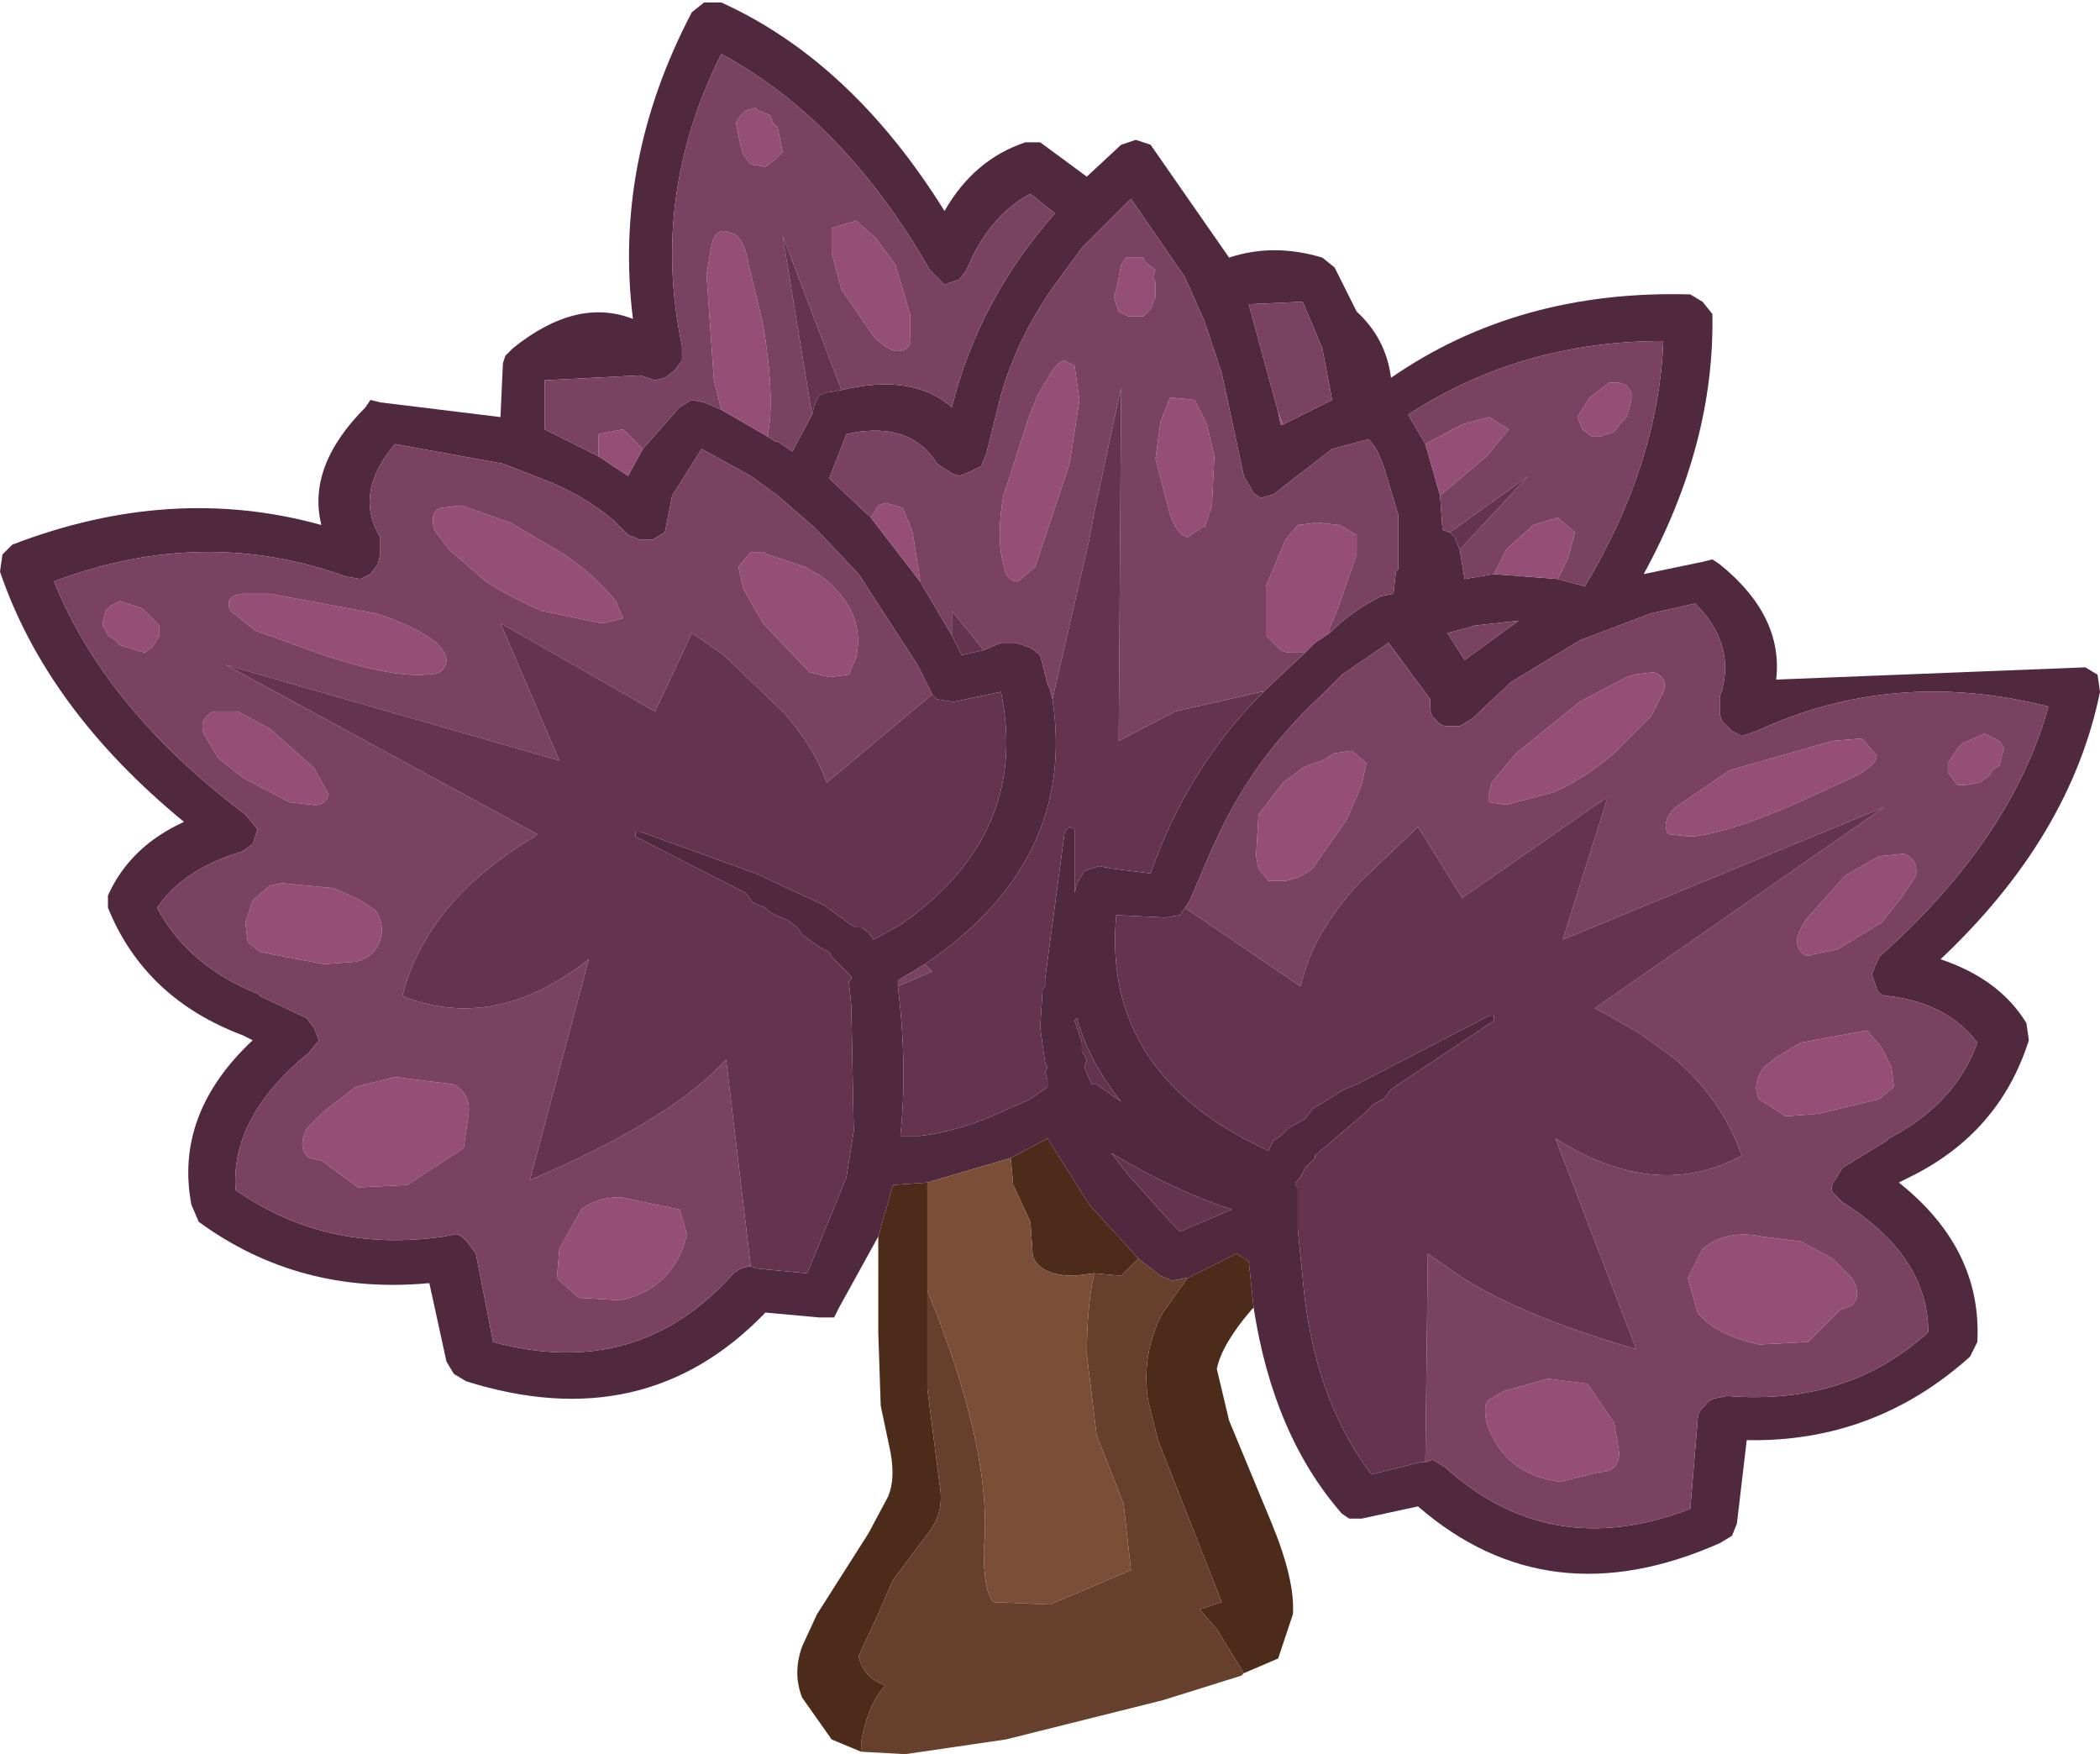 <?xml version="1.0" encoding="UTF-8" standalone="no"?>
<svg xmlns:ffdec="https://www.free-decompiler.com/flash" xmlns:xlink="http://www.w3.org/1999/xlink" ffdec:objectType="shape" height="35.75px" width="42.8px" xmlns="http://www.w3.org/2000/svg">
  <g transform="matrix(1.0, 0.0, 0.0, 1.0, 19.9, 23.6)">
    <path d="M-2.0 1.6 L-2.8 3.05 -2.9 3.25 -3.2 3.25 -4.3 3.15 Q-6.75 5.7 -10.4 4.55 L-10.65 4.4 -10.8 4.15 -11.15 2.55 Q-13.8 2.8 -15.85 1.3 L-16.0 0.95 Q-16.35 -0.9 -14.75 -2.4 L-14.95 -2.5 Q-16.95 -3.25 -17.7 -5.1 L-17.7 -5.35 Q-17.25 -6.35 -16.15 -6.85 -18.95 -9.15 -19.9 -11.95 L-19.85 -12.3 -19.65 -12.5 Q-16.4 -13.75 -13.35 -12.9 -13.65 -14.1 -12.45 -15.3 L-12.35 -15.45 -12.15 -15.4 -9.7 -15.1 -9.65 -16.2 -9.6 -16.35 -9.45 -16.5 Q-8.15 -17.55 -7.0 -17.1 -7.4 -20.3 -5.8 -23.35 L-5.55 -23.55 -5.2 -23.55 Q-2.55 -22.35 -0.65 -19.3 -0.05 -20.35 1.0 -20.7 L1.3 -20.7 2.25 -20.0 2.95 -20.65 3.25 -20.75 3.55 -20.65 5.15 -18.35 Q6.05 -18.65 7.05 -18.35 L7.3 -18.15 7.75 -17.25 Q8.35 -16.7 8.45 -15.9 11.05 -17.7 14.55 -17.6 L14.8 -17.45 15.0 -17.2 Q15.05 -14.55 13.6 -11.9 L14.8 -12.15 15.0 -12.2 15.15 -12.1 Q16.45 -11.05 16.3 -9.75 L22.6 -10.0 22.85 -9.85 22.9 -9.5 Q22.3 -6.55 19.65 -4.05 20.85 -3.65 21.4 -2.75 L21.45 -2.4 Q20.85 -0.5 19.0 0.4 L18.8 0.5 Q20.5 1.85 20.4 3.75 L20.25 4.05 Q18.3 5.8 15.7 5.75 L15.5 7.45 15.4 7.7 15.15 7.85 Q11.65 9.4 9.0 7.1 L7.85 7.35 7.6 7.35 7.45 7.25 Q6.05 5.65 5.65 3.05 L5.55 2.1 5.3 1.95 4.3 2.45 4.25 2.45 4.0 2.5 3.75 2.4 3.3 2.05 2.3 0.95 1.45 -0.4 0.7 0.0 -1.0 0.5 -1.7 0.55 -2.0 1.6 M9.15 -14.55 L9.45 -13.5 9.5 -12.8 9.65 -12.75 9.75 -12.65 9.85 -12.4 9.95 -11.8 10.55 -11.9 11.85 -11.8 12.4 -11.65 Q13.9 -14.15 14.0 -16.65 11.1 -16.65 8.8 -15.15 L9.15 -14.55 M-2.75 -15.65 Q-1.3 -16.0 -0.5 -15.3 0.05 -17.5 1.6 -19.25 L1.1 -19.65 Q0.25 -19.2 -0.2 -18.1 L-0.35 -17.9 -0.65 -17.8 -0.95 -18.1 Q-2.7 -21.15 -5.2 -22.5 -6.65 -19.6 -6.0 -16.55 L-6.0 -16.25 -6.15 -16.05 -6.35 -15.9 -6.55 -15.85 -6.85 -15.95 -8.8 -15.85 -8.8 -14.85 -7.7 -14.3 -7.1 -13.9 -6.8 -14.45 -6.05 -15.3 -5.8 -15.45 -5.55 -15.4 -5.2 -15.25 -4.25 -14.7 -4.1 -14.6 -4.05 -14.6 -3.75 -14.4 -3.35 -15.15 -3.3 -15.35 -3.2 -15.55 -3.05 -15.6 -2.75 -15.65 M7.2 -10.7 Q7.65 -11.15 8.25 -11.45 L8.5 -11.5 8.55 -11.95 8.6 -12.0 8.6 -12.05 8.6 -13.1 8.3 -14.1 8.15 -14.45 8.0 -14.65 7.25 -14.45 6.15 -13.6 Q6.05 -13.5 5.95 -13.5 L5.8 -13.45 5.65 -13.55 5.45 -13.9 5.0 -16.0 4.65 -17.05 4.25 -17.95 3.15 -19.55 2.85 -19.25 2.15 -18.55 1.6 -17.8 Q0.85 -16.75 0.5 -15.55 L0.2 -14.35 0.1 -14.1 -0.1 -14.0 -0.35 -13.9 -0.5 -13.95 -0.8 -14.15 Q-1.3 -14.95 -2.4 -14.8 L-2.65 -14.75 -3.0 -13.85 -2.15 -13.05 -1.15 -11.75 -0.5 -10.65 -0.3 -10.25 0.15 -10.35 0.5 -10.5 0.8 -10.5 1.1 -10.4 1.3 -10.25 1.45 -9.65 1.5 -9.55 1.55 -9.35 Q2.05 -6.05 -1.05 -3.95 L-1.55 -3.65 -1.6 -3.6 -1.6 -3.5 Q-1.4 -1.85 -1.55 -0.45 L-1.15 -0.45 Q-0.3 -0.55 0.65 -1.0 L1.1 -1.2 1.45 -1.45 1.45 -1.6 1.4 -1.75 1.45 -1.85 1.4 -1.95 1.3 -2.65 1.35 -3.45 1.4 -3.5 1.4 -3.65 1.8 -6.65 1.9 -6.75 2.0 -6.7 2.0 -5.4 2.05 -5.6 2.2 -5.85 2.5 -5.95 2.75 -5.9 3.55 -5.8 Q4.3 -7.95 5.85 -9.5 L6.7 -10.3 6.85 -10.45 6.9 -10.5 7.2 -10.7 M6.25 -14.95 L7.25 -15.45 7.05 -16.5 6.65 -17.45 5.55 -17.4 6.15 -15.2 6.2 -14.95 6.25 -14.95 M9.15 6.2 L9.3 6.15 9.55 6.3 Q11.7 8.25 14.55 7.15 L14.7 5.35 Q14.7 5.15 14.85 5.05 14.9 4.95 15.05 4.9 L15.3 4.85 Q17.75 5.05 19.4 3.55 19.4 2.0 17.65 0.9 L17.45 0.7 Q17.4 0.55 17.5 0.45 L17.65 0.2 18.55 -0.35 18.6 -0.4 Q19.95 -1.1 20.4 -2.35 19.8 -3.15 18.6 -3.3 18.4 -3.3 18.35 -3.45 L18.25 -3.75 18.4 -4.1 Q21.1 -6.5 21.85 -9.2 18.7 -10.0 15.9 -8.7 L15.6 -8.6 15.4 -8.7 15.2 -8.9 15.15 -9.05 15.15 -9.1 15.15 -9.4 15.2 -9.55 Q15.45 -10.5 14.65 -11.3 L13.75 -11.1 12.3 -10.55 10.9 -9.7 10.1 -8.95 9.85 -8.8 9.6 -8.8 Q9.45 -8.8 9.35 -8.95 9.25 -9.0 9.25 -9.2 L9.25 -9.35 8.4 -10.5 7.45 -9.85 7.0 -9.4 Q5.6 -8.1 4.85 -6.4 L4.8 -6.3 4.35 -5.25 4.25 -5.1 4.15 -4.95 3.85 -4.9 2.85 -4.95 Q2.55 -1.7 5.95 -0.15 L6.05 -0.35 6.2 -0.45 6.35 -0.6 6.7 -0.8 6.85 -1.0 7.5 -1.4 7.75 -1.5 10.45 -2.9 10.55 -2.9 10.55 -2.8 8.45 -1.4 8.3 -1.2 8.1 -1.1 7.9 -0.9 6.9 -0.05 6.9 0.0 6.7 0.2 6.6 0.4 6.5 0.5 6.5 0.55 6.55 0.6 6.55 1.4 6.55 1.45 6.65 2.45 Q6.85 4.85 8.05 6.45 L9.05 6.2 9.15 6.2 M9.95 -10.15 L11.05 -10.95 10.15 -10.85 10.0 -10.8 9.6 -10.7 9.95 -10.15 M2.45 -1.5 L2.95 -1.15 Q2.3 -1.95 2.05 -2.85 L2.0 -2.8 2.15 -2.35 2.15 -2.15 2.2 -2.1 2.25 -2.0 2.2 -1.85 2.35 -1.5 2.45 -1.5 M4.15 1.5 L5.2 1.05 Q4.0 0.65 2.75 -0.1 L3.1 0.35 4.0 1.35 4.15 1.5 M-0.9 -9.45 L-1.0 -9.65 -1.2 -10.05 -2.4 -11.9 -3.3 -12.85 -4.05 -13.5 -4.6 -13.9 -5.6 -14.45 -6.2 -13.5 -6.3 -13.0 -6.35 -12.75 -6.6 -12.6 -6.85 -12.6 -7.1 -12.7 -7.4 -13.0 Q-8.0 -13.5 -8.75 -13.8 L-9.65 -14.15 -11.85 -14.55 Q-12.7 -13.55 -12.15 -12.65 L-12.15 -12.3 -12.2 -12.1 -12.35 -11.9 -12.55 -11.8 -12.85 -11.85 Q-15.75 -12.9 -18.8 -11.75 -17.75 -9.15 -14.9 -7.0 L-14.65 -6.7 -14.75 -6.4 -14.95 -6.25 Q-16.15 -5.9 -16.7 -5.1 -16.05 -3.9 -14.65 -3.35 L-14.6 -3.3 -13.65 -2.85 -13.5 -2.65 -13.4 -2.4 -13.6 -2.15 Q-15.2 -0.85 -15.1 0.65 -13.25 1.95 -10.85 1.6 L-10.6 1.55 Q-10.45 1.6 -10.35 1.75 L-10.2 1.95 -9.85 3.75 Q-6.9 4.55 -4.95 2.35 L-4.8 2.25 -4.6 2.2 -4.5 2.25 -3.45 2.35 -2.65 0.4 -2.5 -0.55 -2.55 -3.1 -2.6 -3.6 -2.55 -3.65 -2.55 -3.7 -2.95 -4.1 -3.0 -4.2 -3.2 -4.3 -3.55 -4.55 -3.65 -4.7 -3.85 -4.85 -4.1 -4.95 -4.25 -5.05 -4.3 -5.1 -4.55 -5.2 -4.7 -5.4 -6.95 -6.55 -6.95 -6.65 -6.85 -6.65 -4.5 -5.8 -3.1 -5.15 -2.55 -4.75 -2.45 -4.7 -2.35 -4.7 -2.2 -4.6 -2.1 -4.45 -1.55 -4.75 Q1.1 -6.6 0.5 -9.5 L-0.45 -9.3 -0.5 -9.3 -0.8 -9.35 -0.9 -9.45" fill="#51293f" fill-rule="evenodd" stroke="none"/>
    <path d="M9.15 -14.55 L9.9 -14.95 10.45 -15.1 10.85 -14.85 10.4 -14.3 9.45 -13.5 9.15 -14.55 M12.5 -15.5 L12.9 -15.8 13.1 -15.8 13.25 -15.75 13.35 -15.6 13.35 -15.45 13.3 -15.25 13.25 -15.1 13.15 -15.0 13.0 -14.8 12.7 -14.7 12.55 -14.7 12.35 -14.85 12.25 -15.1 12.5 -15.5 M10.55 -11.9 L10.8 -12.4 11.35 -12.9 11.85 -13.05 12.2 -12.75 12.05 -12.2 11.85 -11.8 10.55 -11.9 M-7.7 -14.3 L-7.7 -14.75 -7.2 -14.85 -6.8 -14.45 -7.1 -13.9 -7.7 -14.3 M-5.2 -15.25 L-5.35 -15.85 -5.5 -18.0 -5.4 -18.6 Q-5.3 -19.0 -5.0 -18.85 -4.75 -18.8 -4.65 -18.25 L-4.35 -17.0 Q-4.1 -15.5 -4.25 -14.75 L-4.25 -14.7 -5.2 -15.25 M-2.15 -13.05 L-2.0 -13.3 -1.85 -13.35 -1.5 -13.25 -1.3 -12.75 -1.15 -11.8 -1.15 -11.75 -2.15 -13.05 M6.7 -10.3 L6.4 -10.3 Q6.25 -10.3 6.15 -10.4 L5.9 -10.65 5.9 -11.65 6.3 -12.6 6.55 -12.9 6.95 -12.95 7.4 -12.9 7.75 -12.7 7.75 -12.3 7.35 -11.15 7.2 -10.8 7.2 -10.7 6.9 -10.5 6.85 -10.45 6.7 -10.3 M0.55 -12.1 Q0.4 -12.65 0.55 -13.5 L0.7 -13.95 1.05 -15.05 1.25 -15.55 1.55 -16.05 Q1.7 -16.25 1.8 -16.25 L2.0 -16.15 2.1 -15.45 1.9 -14.15 1.2 -12.05 0.85 -11.75 Q0.6 -11.75 0.55 -12.1 M4.7 -14.95 L4.85 -14.3 4.8 -13.3 4.65 -12.85 4.6 -12.85 4.3 -12.65 Q4.1 -12.7 3.95 -13.1 L3.65 -14.25 3.75 -15.0 3.95 -15.5 4.45 -15.45 4.7 -14.95 M2.8 -17.55 L2.85 -17.7 2.95 -18.2 3.05 -18.35 3.4 -18.35 3.45 -18.25 3.65 -18.1 3.6 -17.95 3.65 -17.85 3.65 -17.55 3.55 -17.3 3.4 -17.15 3.1 -17.15 2.9 -17.25 2.8 -17.55 M6.15 -15.2 L6.25 -14.95 6.2 -14.95 6.15 -15.2 M5.75 -5.9 L5.7 -6.15 5.75 -7.0 6.25 -7.65 6.65 -7.95 6.75 -8.0 7.05 -8.1 7.3 -8.25 7.65 -8.3 7.95 -8.05 7.85 -7.6 7.55 -6.9 6.85 -5.9 Q6.6 -5.7 6.3 -5.65 L5.95 -5.65 5.75 -5.9 M10.45 -7.25 L10.45 -7.45 10.5 -7.65 11.0 -8.25 12.3 -9.3 13.25 -9.8 13.4 -9.85 13.8 -9.9 Q14.1 -9.8 14.0 -9.5 L13.75 -9.0 13.05 -8.3 13.0 -8.25 Q12.35 -7.7 11.75 -7.45 L10.8 -7.2 10.45 -7.25 M20.0 -8.35 L20.1 -8.45 20.55 -8.65 20.85 -8.5 20.95 -8.35 20.9 -8.2 20.85 -8.0 20.7 -7.9 20.65 -7.8 20.45 -7.65 20.15 -7.6 20.0 -7.6 19.8 -7.85 19.8 -8.05 20.0 -8.35 M14.25 -7.15 L15.35 -7.9 17.45 -8.5 18.05 -8.55 18.35 -8.2 Q18.35 -8.0 17.85 -7.75 L16.65 -7.2 Q15.25 -6.6 14.55 -6.55 L14.1 -6.6 Q13.95 -6.85 14.25 -7.15 M10.75 4.75 L11.65 4.5 12.45 4.6 13.0 5.4 13.1 6.0 Q13.1 6.4 12.7 6.4 L11.9 6.6 Q10.75 6.45 10.4 5.4 10.3 4.95 10.5 4.9 L10.75 4.75 M14.8 1.85 Q15.3 1.45 16.0 1.6 L16.8 1.7 17.45 2.05 17.85 2.45 Q18.05 2.8 17.85 3.0 L17.6 3.1 16.95 3.75 15.95 3.8 Q15.05 3.6 14.7 3.15 L14.5 2.45 14.8 1.85 M16.3 -2.05 L16.8 -2.35 18.15 -2.6 18.45 -2.25 18.65 -1.85 18.7 -1.45 18.4 -1.2 17.15 -0.9 16.5 -0.85 15.95 -1.2 Q15.8 -1.5 16.05 -1.85 L16.3 -2.05 M18.85 -5.3 L18.45 -4.8 17.55 -4.25 17.05 -4.15 Q16.85 -4.05 16.75 -4.3 16.65 -4.45 16.9 -4.85 L17.7 -5.75 18.4 -6.15 18.9 -6.2 Q19.2 -6.1 19.15 -5.75 L18.85 -5.3 M-2.05 -18.75 L-1.65 -18.2 -1.35 -17.2 -1.35 -16.75 Q-1.3 -16.5 -1.55 -16.45 -1.75 -16.4 -2.1 -16.75 L-2.75 -17.7 -2.95 -18.45 -2.95 -18.95 -2.45 -19.1 -2.05 -18.75 M-4.75 -20.45 L-4.8 -20.6 -4.9 -21.1 -4.8 -21.25 -4.7 -21.35 -4.5 -21.4 -4.45 -21.35 -4.2 -21.25 -4.15 -21.1 -4.05 -21.0 -3.95 -20.5 -4.1 -20.35 -4.3 -20.2 -4.6 -20.25 -4.75 -20.45 M-7.2 -11.0 L-7.6 -10.9 -7.65 -10.9 -8.85 -11.15 Q-9.45 -11.4 -10.0 -11.75 L-10.75 -12.4 -11.05 -12.8 Q-11.15 -13.2 -10.9 -13.25 L-10.5 -13.3 -9.5 -12.95 -8.4 -12.3 Q-7.8 -11.9 -7.35 -11.35 L-7.2 -11.0 M-11.0 -10.5 Q-10.7 -10.2 -10.85 -10.0 -10.9 -9.85 -11.25 -9.85 -12.0 -9.8 -13.45 -10.3 L-14.7 -10.75 -15.2 -11.15 Q-15.35 -11.45 -14.95 -11.5 L-14.4 -11.5 -12.25 -11.1 Q-11.45 -10.85 -11.0 -10.5 M-15.45 -8.15 L-15.75 -8.65 Q-15.85 -8.95 -15.55 -9.1 L-15.05 -9.1 -14.4 -8.75 -13.5 -7.95 -13.2 -7.4 Q-13.3 -7.15 -13.55 -7.2 L-14.0 -7.25 -14.95 -7.75 -15.45 -8.15 M-17.0 -11.2 L-16.65 -10.85 -16.65 -10.65 -16.8 -10.4 -16.95 -10.3 -17.45 -10.45 -17.55 -10.55 -17.7 -10.65 -17.8 -10.85 -17.8 -10.95 -17.75 -11.15 -17.65 -11.25 -17.45 -11.35 -17.0 -11.2 M-12.55 -5.25 L-12.25 -5.05 Q-12.05 -4.75 -12.15 -4.45 -12.25 -4.1 -12.65 -4.0 L-13.3 -3.95 -14.6 -4.2 -14.85 -4.4 -14.9 -4.8 -14.75 -5.25 -14.4 -5.55 -14.15 -5.6 -13.1 -5.5 -12.55 -5.25 M-10.65 -1.5 Q-10.3 -1.3 -10.35 -0.9 L-10.45 -0.2 -11.6 0.55 -12.6 0.6 -13.35 0.05 -13.6 0.0 Q-13.85 -0.2 -13.65 -0.6 L-13.3 -0.95 -12.65 -1.45 -11.85 -1.65 -10.65 -1.5 M-2.45 -10.2 L-2.6 -9.85 -3.0 -9.8 -3.4 -9.9 -4.35 -10.9 -4.75 -11.6 -4.85 -12.05 -4.6 -12.35 -4.35 -12.35 -4.25 -12.3 -3.65 -12.1 -3.5 -12.05 -3.15 -11.85 Q-2.25 -11.15 -2.45 -10.2 M-7.25 0.8 L-6.05 1.05 -5.9 1.55 Q-6.15 2.65 -7.25 2.9 L-8.1 2.85 -8.55 2.45 -8.5 1.85 -8.05 1.05 Q-7.75 0.8 -7.25 0.8" fill="#954e75" fill-rule="evenodd" stroke="none"/>
    <path d="M12.5 -15.5 L12.25 -15.1 12.35 -14.85 12.55 -14.7 12.7 -14.7 13.0 -14.8 13.15 -15.0 13.25 -15.1 13.3 -15.25 13.35 -15.45 13.35 -15.6 13.25 -15.75 13.1 -15.8 12.9 -15.8 12.5 -15.5 M9.45 -13.5 L10.4 -14.3 10.85 -14.85 10.45 -15.1 9.9 -14.95 9.15 -14.55 8.8 -15.15 Q11.1 -16.65 14.0 -16.65 13.9 -14.15 12.4 -11.65 L11.85 -11.8 12.05 -12.2 12.2 -12.75 11.85 -13.05 11.35 -12.9 10.8 -12.4 10.55 -11.9 9.95 -11.8 9.85 -12.4 11.25 -13.9 9.65 -12.75 9.5 -12.8 9.45 -13.5 M-7.7 -14.3 L-8.8 -14.85 -8.8 -15.85 -6.85 -15.95 -6.55 -15.85 -6.35 -15.9 -6.15 -16.05 -6.0 -16.25 -6.0 -16.55 Q-6.65 -19.6 -5.2 -22.5 -2.7 -21.15 -0.95 -18.1 L-0.65 -17.8 -0.35 -17.9 -0.2 -18.1 Q0.25 -19.2 1.1 -19.65 L1.6 -19.25 Q0.05 -17.5 -0.5 -15.3 -1.3 -16.0 -2.75 -15.65 L-3.95 -18.8 -3.35 -15.15 -3.75 -14.4 -4.05 -14.6 -4.1 -14.6 -4.25 -14.7 -4.25 -14.75 Q-4.1 -15.5 -4.35 -17.0 L-4.65 -18.25 Q-4.75 -18.8 -5.0 -18.85 -5.3 -19.0 -5.4 -18.6 L-5.5 -18.0 -5.35 -15.85 -5.2 -15.25 -5.55 -15.4 -5.8 -15.45 -6.05 -15.3 -6.8 -14.45 -7.2 -14.85 -7.7 -14.75 -7.7 -14.3 M-2.15 -13.05 L-3.0 -13.85 -2.65 -14.75 -2.4 -14.8 Q-1.3 -14.95 -0.8 -14.15 L-0.5 -13.95 -0.35 -13.9 -0.1 -14.0 0.1 -14.1 0.2 -14.35 0.5 -15.55 Q0.85 -16.75 1.6 -17.8 L2.15 -18.55 2.85 -19.25 3.15 -19.55 4.25 -17.95 4.65 -17.05 5.0 -16.0 5.45 -13.9 5.65 -13.55 5.8 -13.45 5.95 -13.5 Q6.05 -13.5 6.15 -13.6 L7.25 -14.45 8.0 -14.65 8.15 -14.45 8.3 -14.1 8.6 -13.1 8.6 -12.05 8.6 -12.0 8.55 -11.95 8.5 -11.5 8.25 -11.45 Q7.65 -11.15 7.2 -10.7 L7.2 -10.8 7.35 -11.15 7.75 -12.3 7.75 -12.7 7.4 -12.9 6.95 -12.95 6.55 -12.9 6.3 -12.6 5.9 -11.65 5.9 -10.65 6.15 -10.4 Q6.25 -10.3 6.4 -10.3 L6.7 -10.3 5.85 -9.5 5.8 -9.5 4.05 -9.1 2.9 -8.5 2.95 -15.7 2.4 -13.15 2.3 -12.6 1.55 -9.35 1.5 -9.55 1.45 -9.65 1.3 -10.25 1.1 -10.4 0.8 -10.5 0.5 -10.5 0.15 -10.35 -0.5 -11.15 -0.5 -10.65 -1.15 -11.75 -1.15 -11.8 -1.3 -12.75 -1.5 -13.25 -1.85 -13.35 -2.0 -13.3 -2.15 -13.05 M2.8 -17.55 L2.9 -17.25 3.1 -17.15 3.4 -17.15 3.55 -17.3 3.65 -17.55 3.65 -17.85 3.6 -17.95 3.65 -18.1 3.45 -18.25 3.4 -18.35 3.05 -18.35 2.95 -18.2 2.85 -17.7 2.8 -17.55 M4.7 -14.95 L4.45 -15.45 3.95 -15.5 3.75 -15.0 3.65 -14.25 3.95 -13.1 Q4.1 -12.7 4.3 -12.65 L4.6 -12.85 4.65 -12.85 4.8 -13.3 4.85 -14.3 4.7 -14.95 M0.55 -12.1 Q0.6 -11.75 0.85 -11.75 L1.2 -12.05 1.9 -14.15 2.1 -15.45 2.0 -16.15 1.8 -16.25 Q1.7 -16.25 1.55 -16.05 L1.25 -15.55 1.05 -15.05 0.7 -13.95 0.55 -13.5 Q0.4 -12.65 0.55 -12.1 M6.15 -15.2 L5.55 -17.4 6.65 -17.45 7.05 -16.5 7.25 -15.45 6.25 -14.95 6.15 -15.2 M4.25 -5.1 L4.35 -5.25 4.8 -6.3 4.85 -6.4 Q5.6 -8.1 7.0 -9.4 L7.45 -9.85 8.4 -10.5 9.25 -9.35 9.25 -9.2 Q9.25 -9.0 9.35 -8.95 9.45 -8.8 9.6 -8.8 L9.85 -8.8 10.1 -8.95 10.9 -9.7 12.3 -10.55 13.75 -11.1 14.65 -11.3 Q15.45 -10.5 15.2 -9.55 L15.15 -9.4 15.15 -9.1 15.15 -9.05 15.2 -8.9 15.4 -8.7 15.6 -8.6 15.9 -8.7 Q18.7 -10.0 21.85 -9.2 21.1 -6.5 18.4 -4.1 L18.25 -3.75 18.35 -3.45 Q18.4 -3.3 18.6 -3.3 19.8 -3.15 20.4 -2.35 19.95 -1.1 18.6 -0.4 L18.55 -0.35 17.65 0.2 17.5 0.45 Q17.4 0.55 17.45 0.7 L17.65 0.9 Q19.4 2.0 19.4 3.55 17.75 5.05 15.3 4.85 L15.05 4.9 Q14.9 4.95 14.85 5.05 14.7 5.15 14.7 5.35 L14.55 7.15 Q11.7 8.25 9.55 6.3 L9.3 6.15 9.15 6.2 9.2 1.95 9.7 2.3 Q10.9 3.15 13.45 3.9 L11.8 -0.4 Q13.85 0.9 15.6 -0.05 15.2 -1.2 14.2 -2.05 L13.5 -2.55 12.8 -2.95 12.6 -3.05 18.5 -7.15 11.95 -4.45 12.85 -7.3 12.85 -7.35 9.9 -5.3 9.0 -6.75 7.85 -5.65 Q6.9 -4.65 6.65 -3.65 L6.6 -3.5 4.25 -5.1 M9.95 -10.15 L9.6 -10.7 10.0 -10.8 10.15 -10.85 11.05 -10.95 9.95 -10.15 M5.75 -5.9 L5.95 -5.65 6.3 -5.65 Q6.6 -5.7 6.85 -5.9 L7.55 -6.9 7.85 -7.6 7.95 -8.05 7.65 -8.3 7.3 -8.25 7.05 -8.1 6.75 -8.0 6.65 -7.95 6.25 -7.65 5.75 -7.0 5.7 -6.15 5.75 -5.9 M14.25 -7.15 Q13.95 -6.85 14.1 -6.6 L14.55 -6.55 Q15.25 -6.6 16.65 -7.2 L17.85 -7.75 Q18.35 -8.0 18.35 -8.2 L18.05 -8.55 17.45 -8.5 15.35 -7.9 14.25 -7.15 M20.0 -8.35 L19.8 -8.05 19.8 -7.85 20.0 -7.6 20.15 -7.6 20.45 -7.65 20.65 -7.8 20.7 -7.9 20.85 -8.0 20.9 -8.2 20.95 -8.35 20.85 -8.5 20.55 -8.65 20.1 -8.45 20.0 -8.35 M10.45 -7.25 L10.8 -7.2 11.75 -7.45 Q12.35 -7.7 13.0 -8.25 L13.05 -8.3 13.75 -9.0 14.0 -9.5 Q14.1 -9.8 13.8 -9.9 L13.4 -9.85 13.25 -9.8 12.3 -9.3 11.0 -8.25 10.5 -7.65 10.45 -7.45 10.45 -7.25 M18.85 -5.3 L19.15 -5.75 Q19.2 -6.1 18.9 -6.2 L18.4 -6.15 17.7 -5.75 16.9 -4.85 Q16.65 -4.45 16.75 -4.3 16.85 -4.05 17.05 -4.15 L17.55 -4.25 18.45 -4.8 18.85 -5.3 M16.3 -2.05 L16.05 -1.85 Q15.8 -1.5 15.95 -1.2 L16.5 -0.85 17.15 -0.9 18.4 -1.2 18.7 -1.45 18.65 -1.85 18.45 -2.25 18.15 -2.6 16.8 -2.35 16.3 -2.05 M14.8 1.85 L14.5 2.45 14.7 3.15 Q15.05 3.6 15.95 3.8 L16.95 3.75 17.6 3.1 17.85 3.0 Q18.05 2.8 17.85 2.45 L17.45 2.05 16.8 1.7 16.0 1.6 Q15.3 1.45 14.8 1.85 M10.75 4.75 L10.5 4.9 Q10.3 4.95 10.4 5.4 10.75 6.45 11.9 6.6 L12.7 6.4 Q13.1 6.4 13.1 6.0 L13.0 5.4 12.45 4.6 11.65 4.5 10.75 4.75 M-4.75 -20.45 L-4.6 -20.25 -4.3 -20.2 -4.1 -20.35 -3.95 -20.5 -4.05 -21.0 -4.15 -21.1 -4.2 -21.25 -4.45 -21.35 -4.5 -21.4 -4.7 -21.35 -4.8 -21.25 -4.9 -21.1 -4.8 -20.6 -4.75 -20.45 M-2.05 -18.75 L-2.45 -19.1 -2.95 -18.95 -2.95 -18.45 -2.75 -17.7 -2.1 -16.75 Q-1.75 -16.4 -1.55 -16.45 -1.3 -16.5 -1.35 -16.75 L-1.35 -17.2 -1.65 -18.2 -2.05 -18.75 M-4.6 2.2 L-4.8 2.25 -4.95 2.35 Q-6.9 4.55 -9.85 3.75 L-10.2 1.95 -10.35 1.75 Q-10.45 1.6 -10.6 1.55 L-10.85 1.6 Q-13.25 1.95 -15.1 0.65 -15.2 -0.85 -13.6 -2.15 L-13.4 -2.4 -13.5 -2.65 -13.65 -2.85 -14.6 -3.3 -14.65 -3.35 Q-16.05 -3.9 -16.7 -5.1 -16.15 -5.9 -14.95 -6.25 L-14.75 -6.4 -14.65 -6.7 -14.9 -7.0 Q-17.75 -9.15 -18.8 -11.75 -15.75 -12.9 -12.85 -11.85 L-12.55 -11.8 -12.35 -11.9 -12.2 -12.1 -12.15 -12.3 -12.15 -12.65 Q-12.7 -13.55 -11.85 -14.55 L-9.65 -14.15 -8.75 -13.8 Q-8.0 -13.5 -7.4 -13.0 L-7.1 -12.7 -6.85 -12.6 -6.6 -12.6 -6.35 -12.75 -6.3 -13.0 -6.2 -13.5 -5.6 -14.45 -4.6 -13.9 -4.05 -13.5 -3.3 -12.85 -2.4 -11.9 -1.2 -10.05 -1.0 -9.65 -0.9 -9.45 -3.05 -7.65 Q-3.3 -8.35 -3.9 -9.05 L-5.15 -10.25 -5.8 -10.7 -6.55 -9.1 -9.7 -10.9 -8.5 -8.1 -15.3 -10.05 -8.95 -6.6 -9.0 -6.55 Q-11.2 -5.25 -11.7 -3.3 -9.8 -2.55 -7.9 -4.05 L-9.1 0.45 Q-6.4 -0.7 -5.25 -1.85 L-5.1 -2.0 -4.6 2.2 M-10.65 -1.5 L-11.85 -1.65 -12.65 -1.45 -13.3 -0.95 -13.65 -0.6 Q-13.85 -0.2 -13.6 0.0 L-13.35 0.05 -12.6 0.6 -11.6 0.55 -10.45 -0.2 -10.35 -0.9 Q-10.3 -1.3 -10.65 -1.5 M-12.55 -5.25 L-13.1 -5.5 -14.15 -5.6 -14.4 -5.55 -14.75 -5.25 -14.9 -4.8 -14.85 -4.4 -14.6 -4.2 -13.3 -3.95 -12.65 -4.0 Q-12.25 -4.1 -12.15 -4.45 -12.05 -4.75 -12.25 -5.05 L-12.55 -5.25 M-17.0 -11.2 L-17.45 -11.35 -17.65 -11.25 -17.75 -11.15 -17.8 -10.95 -17.8 -10.85 -17.7 -10.65 -17.55 -10.55 -17.45 -10.45 -16.95 -10.3 -16.8 -10.4 -16.65 -10.65 -16.65 -10.85 -17.0 -11.2 M-15.45 -8.15 L-14.95 -7.75 -14.0 -7.25 -13.55 -7.2 Q-13.3 -7.15 -13.2 -7.4 L-13.5 -7.95 -14.4 -8.75 -15.05 -9.1 -15.55 -9.1 Q-15.85 -8.95 -15.75 -8.65 L-15.45 -8.15 M-11.0 -10.5 Q-11.45 -10.85 -12.25 -11.1 L-14.4 -11.5 -14.95 -11.5 Q-15.35 -11.45 -15.2 -11.15 L-14.7 -10.75 -13.45 -10.3 Q-12.0 -9.8 -11.25 -9.85 -10.9 -9.85 -10.85 -10.0 -10.7 -10.2 -11.0 -10.5 M-7.2 -11.0 L-7.35 -11.35 Q-7.8 -11.9 -8.4 -12.3 L-9.5 -12.95 -10.5 -13.3 -10.9 -13.25 Q-11.15 -13.2 -11.05 -12.8 L-10.75 -12.4 -10.0 -11.75 Q-9.45 -11.4 -8.85 -11.15 L-7.65 -10.9 -7.6 -10.9 -7.2 -11.0 M-2.45 -10.2 Q-2.25 -11.15 -3.15 -11.85 L-3.5 -12.05 -3.65 -12.1 -4.25 -12.3 -4.35 -12.35 -4.6 -12.35 -4.85 -12.05 -4.75 -11.6 -4.35 -10.9 -3.4 -9.9 -3.0 -9.8 -2.6 -9.85 -2.45 -10.2 M-1.6 -3.5 L-1.6 -3.6 -1.55 -3.65 -1.05 -3.95 -0.9 -3.8 -1.6 -3.5 M-7.25 0.8 Q-7.75 0.8 -8.05 1.05 L-8.5 1.85 -8.55 2.45 -8.1 2.85 -7.25 2.9 Q-6.15 2.65 -5.9 1.55 L-6.05 1.05 -7.25 0.8" fill="#794260" fill-rule="evenodd" stroke="none"/>
    <path d="M9.65 -12.75 L11.25 -13.9 9.85 -12.4 9.75 -12.65 9.65 -12.75 M-3.35 -15.15 L-3.95 -18.8 -2.75 -15.65 -3.05 -15.6 -3.2 -15.55 -3.3 -15.35 -3.35 -15.15 M-0.5 -10.65 L-0.5 -11.15 0.15 -10.35 -0.3 -10.25 -0.5 -10.65 M1.55 -9.35 L2.3 -12.6 2.4 -13.15 2.95 -15.7 2.9 -8.5 4.05 -9.1 5.8 -9.5 5.85 -9.5 Q4.3 -7.95 3.55 -5.8 L2.75 -5.9 2.5 -5.95 2.2 -5.85 2.05 -5.6 2.0 -5.4 2.0 -6.7 1.9 -6.75 1.8 -6.65 1.4 -3.65 1.4 -3.5 1.35 -3.45 1.3 -2.65 1.4 -1.95 1.45 -1.85 1.4 -1.75 1.45 -1.6 1.45 -1.45 1.1 -1.2 0.65 -1.0 Q-0.3 -0.55 -1.15 -0.45 L-1.55 -0.45 Q-1.4 -1.85 -1.6 -3.5 L-0.9 -3.8 -1.05 -3.95 Q2.05 -6.05 1.55 -9.35 M4.25 -5.1 L6.6 -3.5 6.65 -3.65 Q6.9 -4.65 7.85 -5.65 L9.0 -6.75 9.9 -5.3 12.85 -7.35 12.85 -7.3 11.95 -4.45 18.5 -7.15 12.6 -3.05 12.8 -2.95 13.5 -2.55 14.2 -2.05 Q15.2 -1.2 15.6 -0.05 13.85 0.9 11.8 -0.4 L13.45 3.9 Q10.9 3.15 9.7 2.3 L9.2 1.95 9.15 6.2 9.05 6.2 8.05 6.45 Q6.85 4.85 6.65 2.45 L6.55 1.45 6.55 1.4 6.55 0.6 6.5 0.55 6.5 0.5 6.6 0.4 6.7 0.2 6.9 0.0 6.9 -0.05 7.9 -0.9 8.1 -1.1 8.3 -1.2 8.45 -1.4 10.55 -2.8 10.55 -2.9 10.45 -2.9 7.75 -1.5 7.5 -1.4 6.85 -1.0 6.7 -0.8 6.35 -0.6 6.2 -0.45 6.05 -0.35 5.95 -0.15 Q2.55 -1.7 2.85 -4.95 L3.85 -4.9 4.15 -4.95 4.25 -5.1 M2.45 -1.5 L2.35 -1.5 2.2 -1.85 2.25 -2.0 2.2 -2.1 2.15 -2.15 2.15 -2.35 2.0 -2.8 2.05 -2.85 Q2.3 -1.95 2.95 -1.15 L2.45 -1.5 M4.15 1.5 L4.0 1.35 3.1 0.35 2.75 -0.1 Q4.0 0.65 5.2 1.05 L4.15 1.5 M-0.9 -9.45 L-0.8 -9.35 -0.5 -9.3 -0.45 -9.3 0.5 -9.5 Q1.1 -6.6 -1.55 -4.75 L-2.1 -4.45 -2.2 -4.6 -2.35 -4.7 -2.45 -4.7 -2.55 -4.75 -3.1 -5.15 -4.5 -5.8 -6.85 -6.65 -6.95 -6.65 -6.95 -6.55 -4.7 -5.4 -4.55 -5.2 -4.3 -5.1 -4.25 -5.05 -4.1 -4.95 -3.85 -4.85 -3.65 -4.7 -3.55 -4.55 -3.2 -4.3 -3.0 -4.2 -2.95 -4.1 -2.55 -3.7 -2.55 -3.65 -2.6 -3.6 -2.55 -3.1 -2.5 -0.55 -2.65 0.4 -3.45 2.35 -4.5 2.25 -4.6 2.2 -5.1 -2.0 -5.25 -1.85 Q-6.4 -0.7 -9.1 0.45 L-7.9 -4.05 Q-9.8 -2.55 -11.7 -3.3 -11.2 -5.25 -9.0 -6.55 L-8.95 -6.6 -15.3 -10.05 -8.5 -8.1 -9.7 -10.9 -6.55 -9.1 -5.8 -10.7 -5.15 -10.25 -3.9 -9.05 Q-3.3 -8.35 -3.05 -7.65 L-0.9 -9.45" fill="#64334e" fill-rule="evenodd" stroke="none"/>
    <path d="M5.65 3.05 L5.6 3.1 Q5.0 3.8 4.9 4.3 L5.15 5.35 6.0 7.4 Q6.5 8.6 6.45 9.3 L6.15 10.2 5.45 10.5 4.9 9.6 4.55 9.2 5.0 9.05 3.7 5.75 3.5 4.95 Q3.35 4.0 3.8 3.15 L4.3 2.45 5.3 1.95 5.55 2.1 5.65 3.05 M-2.35 12.1 L-2.95 11.85 -3.55 11.0 Q-3.75 10.5 -3.55 9.95 L-3.25 9.3 -2.2 7.65 -1.8 6.9 Q-1.65 6.55 -1.75 6.0 L-1.95 5.05 -2.0 3.55 -2.0 1.6 -1.7 0.55 -1.0 0.5 -1.0 0.75 -1.0 2.6 -1.0 2.7 -1.0 4.7 -0.75 6.65 Q-0.65 7.2 -0.95 7.6 L-1.7 8.6 -2.05 9.4 -2.4 10.15 Q-2.3 10.6 -1.85 10.75 -2.2 11.1 -2.35 11.9 L-2.35 12.1 M0.7 0.0 L1.45 -0.4 2.3 0.95 3.3 2.05 2.95 2.4 2.4 2.35 2.0 2.4 Q1.3 2.4 1.15 2.0 L1.1 1.3 0.75 0.55 0.7 0.0" fill="#4d2b1a" fill-rule="evenodd" stroke="none"/>
    <path d="M5.45 10.5 L5.4 10.55 3.8 11.05 0.6 11.85 -1.45 12.15 -2.35 12.1 -2.35 11.9 Q-2.2 11.1 -1.85 10.75 -2.3 10.6 -2.4 10.15 L-2.05 9.4 -1.7 8.6 -0.95 7.6 Q-0.65 7.2 -0.75 6.65 L-1.0 4.7 -1.0 2.7 Q0.35 6.0 0.15 8.0 0.15 8.85 0.35 9.05 L1.5 9.1 3.15 8.4 3.0 7.05 2.45 5.65 2.25 4.0 Q2.25 3.05 2.4 2.35 L2.95 2.4 3.3 2.05 3.75 2.4 4.0 2.5 4.25 2.45 4.3 2.45 3.8 3.15 Q3.35 4.0 3.5 4.95 L3.7 5.75 5.0 9.05 4.55 9.2 4.9 9.6 5.45 10.5" fill="#66402c" fill-rule="evenodd" stroke="none"/>
    <path d="M-1.0 0.5 L0.7 0.0 0.75 0.55 1.1 1.3 1.15 2.0 Q1.3 2.4 2.0 2.4 L2.4 2.35 Q2.25 3.05 2.25 4.0 L2.45 5.65 3.0 7.05 3.15 8.4 1.5 9.1 0.35 9.05 Q0.15 8.85 0.15 8.0 0.35 6.0 -1.0 2.7 L-1.0 2.6 -1.0 0.75 -1.0 0.5" fill="#7b4e37" fill-rule="evenodd" stroke="none"/>
  </g>
</svg>
